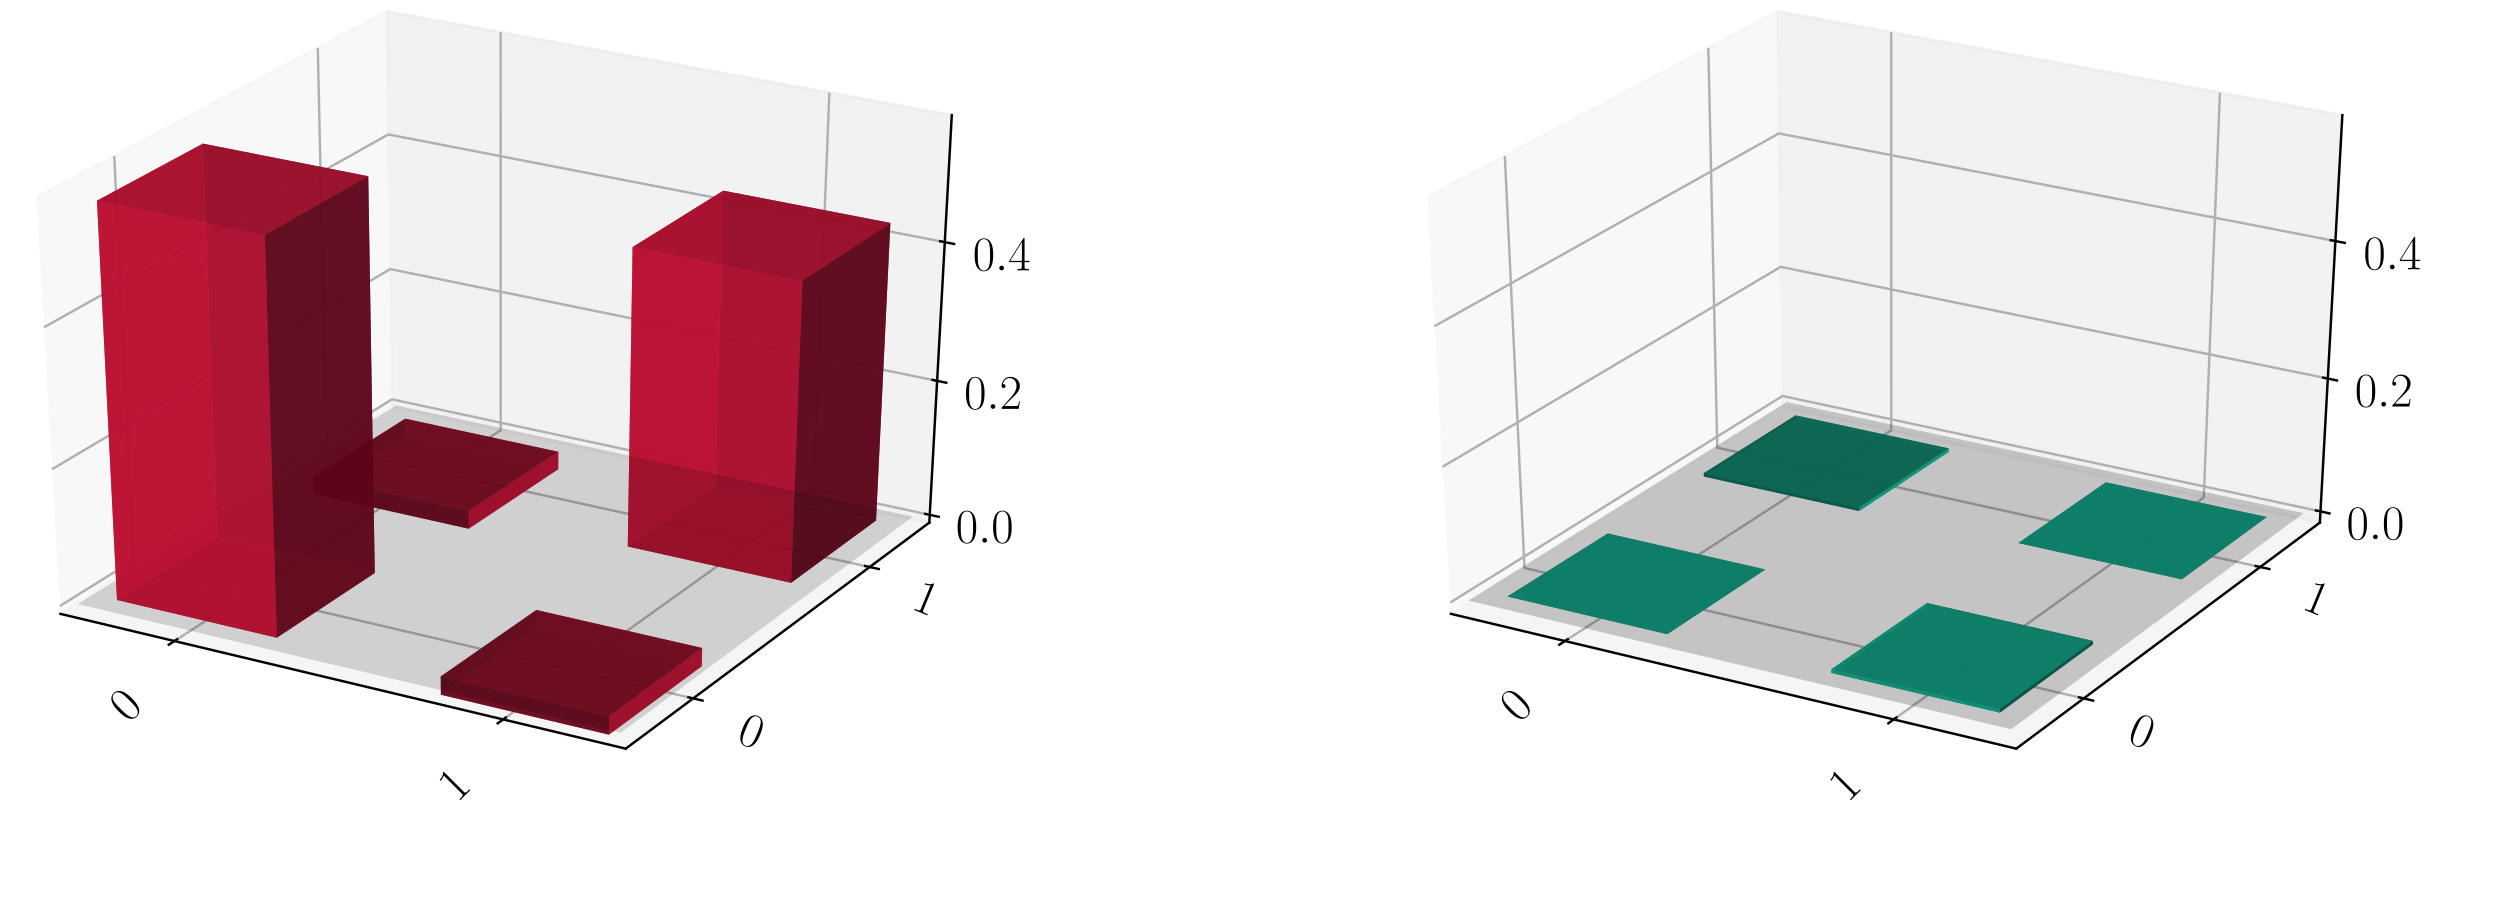 <?xml version="1.0" encoding="utf-8" standalone="no"?>
<!DOCTYPE svg PUBLIC "-//W3C//DTD SVG 1.1//EN"
  "http://www.w3.org/Graphics/SVG/1.1/DTD/svg11.dtd">
<!-- Created with matplotlib (https://matplotlib.org/) -->
<svg height="302.4pt" version="1.1" viewBox="0 0 820.8 302.4" width="820.8pt" xmlns="http://www.w3.org/2000/svg" xmlns:xlink="http://www.w3.org/1999/xlink">
 <defs>
  <style type="text/css">
*{stroke-linecap:butt;stroke-linejoin:round;}
  </style>
 </defs>
 <g id="figure_1">
  <g id="patch_1">
   <path d="M 0 302.4 
L 820.8 302.4 
L 820.8 0 
L 0 0 
z
" style="fill:#ffffff;"/>
  </g>
  <g id="patch_2">
   <path d="M -30.6 262.8 
L 349.855 262.8 
L 349.855 -14.4 
L -30.6 -14.4 
z
" style="fill:#ffffff;"/>
  </g>
  <g id="pane3d_1">
   <g id="patch_3">
    <path d="M 19.835 201.549 
L 128.723 133.585 
L 126.91 3.719 
L 11.951 64.782 
" style="fill:#f2f2f2;opacity:0.5;stroke:#f2f2f2;stroke-linejoin:miter;"/>
   </g>
  </g>
  <g id="pane3d_2">
   <g id="patch_4">
    <path d="M 128.723 133.585 
L 305.112 171.581 
L 312.492 37.799 
L 126.91 3.719 
" style="fill:#e6e6e6;opacity:0.5;stroke:#e6e6e6;stroke-linejoin:miter;"/>
   </g>
  </g>
  <g id="pane3d_3">
   <g id="patch_5">
    <path d="M 19.835 201.549 
L 205.42 245.801 
L 305.112 171.581 
L 128.723 133.585 
" style="fill:#ececec;opacity:0.5;stroke:#ececec;stroke-linejoin:miter;"/>
   </g>
  </g>
  <g id="axis3d_1">
   <g id="line2d_1">
    <path d="M 19.835 201.549 
L 205.42 245.801 
" style="fill:none;stroke:#000000;stroke-linecap:square;stroke-width:0.8;"/>
   </g>
   <g id="Line3DCollection_1">
    <path d="M 57.255 210.471 
L 164.384 141.267 
L 164.365 10.597 
" style="fill:none;stroke:#b0b0b0;stroke-width:0.8;"/>
    <path d="M 165.194 236.209 
L 266.98 163.367 
L 272.304 30.419 
" style="fill:none;stroke:#b0b0b0;stroke-width:0.8;"/>
   </g>
   <g id="xtick_1">
    <g id="line2d_2">
     <path d="M 58.178 209.875 
L 55.405 211.667 
" style="fill:none;stroke:#000000;stroke-linecap:square;stroke-width:0.8;"/>
    </g>
    <g id="text_1">
     <!-- 0 -->
     <defs>
      <path d="M 42 31.844 
C 42 37.969 41.906 48.422 37.703 56.453 
C 34 63.484 28.094 66 22.906 66 
C 18.094 66 12 63.781 8.203 56.562 
C 4.203 49.016 3.797 39.672 3.797 31.844 
C 3.797 26.109 3.906 17.375 7 9.734 
C 11.297 -0.609 19 -2 22.906 -2 
C 27.5 -2 34.5 -0.109 38.594 9.438 
C 41.594 16.375 42 24.5 42 31.844 
z
M 22.906 -0.406 
C 16.5 -0.406 12.703 5.125 11.297 12.75 
C 10.203 18.688 10.203 27.328 10.203 32.953 
C 10.203 40.688 10.203 47.109 11.5 53.234 
C 13.406 61.781 19 64.391 22.906 64.391 
C 27 64.391 32.297 61.672 34.203 53.438 
C 35.5 47.719 35.594 40.984 35.594 32.953 
C 35.594 26.422 35.594 18.375 34.406 12.453 
C 32.297 1.5 26.406 -0.406 22.906 -0.406 
z
" id="CMR17-48"/>
     </defs>
     <g transform="translate(42.153 237.612)rotate(-45)scale(0.16 -0.16)">
      <use transform="scale(0.996)" xlink:href="#CMR17-48"/>
     </g>
    </g>
   </g>
   <g id="xtick_2">
    <g id="line2d_3">
     <path d="M 166.073 235.58 
L 163.433 237.47 
" style="fill:none;stroke:#000000;stroke-linecap:square;stroke-width:0.8;"/>
    </g>
    <g id="text_2">
     <!-- 1 -->
     <defs>
      <path d="M 26.594 63.797 
C 26.594 65.891 26.5 66 25.094 66 
C 21.203 61.359 15.297 59.891 9.703 59.688 
C 9.406 59.688 8.906 59.688 8.797 59.5 
C 8.703 59.297 8.703 59.094 8.703 57 
C 11.797 57 17 57.594 21 59.984 
L 21 7.297 
C 21 3.797 20.797 2.594 12.203 2.594 
L 9.203 2.594 
L 9.203 0 
C 14 0.094 19 0.188 23.797 0.188 
C 28.594 0.188 33.594 0.094 38.406 0 
L 38.406 2.594 
L 35.406 2.594 
C 26.797 2.594 26.594 3.688 26.594 7.297 
z
" id="CMR17-49"/>
     </defs>
     <g transform="translate(150.086 263.768)rotate(-45)scale(0.16 -0.16)">
      <use transform="scale(0.996)" xlink:href="#CMR17-49"/>
     </g>
    </g>
   </g>
  </g>
  <g id="axis3d_2">
   <g id="line2d_4">
    <path d="M 305.112 171.581 
L 205.42 245.801 
" style="fill:none;stroke:#000000;stroke-linecap:square;stroke-width:0.8;"/>
   </g>
   <g id="Line3DCollection_2">
    <path d="M 37.513 51.204 
L 43.974 186.482 
L 227.578 229.304 
" style="fill:none;stroke:#b0b0b0;stroke-width:0.8;"/>
    <path d="M 104.331 15.713 
L 107.269 146.976 
L 285.522 186.165 
" style="fill:none;stroke:#b0b0b0;stroke-width:0.8;"/>
   </g>
   <g id="xtick_3">
    <g id="line2d_5">
     <path d="M 226.042 228.946 
L 230.653 230.022 
" style="fill:none;stroke:#000000;stroke-linecap:square;stroke-width:0.8;"/>
    </g>
    <g id="text_3">
     <!-- 0 -->
     <g transform="translate(241.429 243.361)rotate(-337.5)scale(0.16 -0.16)">
      <use transform="scale(0.996)" xlink:href="#CMR17-48"/>
     </g>
    </g>
   </g>
   <g id="xtick_4">
    <g id="line2d_6">
     <path d="M 284.034 185.838 
L 288.502 186.821 
" style="fill:none;stroke:#000000;stroke-linecap:square;stroke-width:0.8;"/>
    </g>
    <g id="text_4">
     <!-- 1 -->
     <g transform="translate(298.787 199.716)rotate(-337.5)scale(0.16 -0.16)">
      <use transform="scale(0.996)" xlink:href="#CMR17-49"/>
     </g>
    </g>
   </g>
  </g>
  <g id="axis3d_3">
   <g id="line2d_7">
    <path d="M 305.112 171.581 
L 312.492 37.799 
" style="fill:none;stroke:#000000;stroke-linecap:square;stroke-width:0.8;"/>
   </g>
   <g id="Line3DCollection_3">
    <path d="M 305.252 169.037 
L 128.689 131.11 
L 19.685 198.952 
" style="fill:none;stroke:#b0b0b0;stroke-width:0.8;"/>
    <path d="M 307.679 125.045 
L 128.092 88.347 
L 17.096 154.028 
" style="fill:none;stroke:#b0b0b0;stroke-width:0.8;"/>
    <path d="M 310.191 79.507 
L 127.475 44.145 
L 14.412 107.471 
" style="fill:none;stroke:#b0b0b0;stroke-width:0.8;"/>
   </g>
   <g id="xtick_5">
    <g id="line2d_8">
     <path d="M 303.779 168.72 
L 308.201 169.67 
" style="fill:none;stroke:#000000;stroke-linecap:square;stroke-width:0.8;"/>
    </g>
    <g id="text_5">
     <!-- $0.0$ -->
     <defs>
      <path d="M 18.406 4.797 
C 18.406 7.688 16 9.688 13.594 9.688 
C 10.703 9.688 8.703 7.297 8.703 4.891 
C 8.703 2 11.094 0 13.5 0 
C 16.406 0 18.406 2.391 18.406 4.797 
z
" id="CMMI12-58"/>
     </defs>
     <g transform="translate(313.808 178.165)scale(0.16 -0.16)">
      <use transform="scale(0.996)" xlink:href="#CMR17-48"/>
      <use transform="translate(45.69 0)scale(0.996)" xlink:href="#CMMI12-58"/>
      <use transform="translate(72.788 0)scale(0.996)" xlink:href="#CMR17-48"/>
     </g>
    </g>
   </g>
   <g id="xtick_6">
    <g id="line2d_9">
     <path d="M 306.179 124.739 
L 310.681 125.658 
" style="fill:none;stroke:#000000;stroke-linecap:square;stroke-width:0.8;"/>
    </g>
    <g id="text_6">
     <!-- $0.2$ -->
     <defs>
      <path d="M 41.703 15.469 
L 39.906 15.469 
C 38.906 8.391 38.094 7.188 37.703 6.594 
C 37.203 5.797 30 5.797 28.594 5.797 
L 9.406 5.797 
C 13 9.688 20 16.766 28.5 24.938 
C 34.594 30.719 41.703 37.5 41.703 47.391 
C 41.703 59.188 32.297 66 21.797 66 
C 10.797 66 4.094 56.297 4.094 47.297 
C 4.094 43.391 7 42.891 8.203 42.891 
C 9.203 42.891 12.203 43.484 12.203 46.984 
C 12.203 50.094 9.594 51 8.203 51 
C 7.594 51 7 50.891 6.594 50.688 
C 8.5 59.188 14.297 63.391 20.406 63.391 
C 29.094 63.391 34.797 56.5 34.797 47.391 
C 34.797 38.703 29.703 31.219 24 24.734 
L 4.094 2.297 
L 4.094 0 
L 39.297 0 
z
" id="CMR17-50"/>
     </defs>
     <g transform="translate(316.549 134.235)scale(0.16 -0.16)">
      <use transform="scale(0.996)" xlink:href="#CMR17-48"/>
      <use transform="translate(45.69 0)scale(0.996)" xlink:href="#CMMI12-58"/>
      <use transform="translate(72.788 0)scale(0.996)" xlink:href="#CMR17-50"/>
     </g>
    </g>
   </g>
   <g id="xtick_7">
    <g id="line2d_10">
     <path d="M 308.664 79.211 
L 313.248 80.098 
" style="fill:none;stroke:#000000;stroke-linecap:square;stroke-width:0.8;"/>
    </g>
    <g id="text_7">
     <!-- $0.4$ -->
     <defs>
      <path d="M 33.594 64.797 
C 33.594 66.891 33.5 67 31.703 67 
L 2 19.594 
L 2 17 
L 27.797 17 
L 27.797 7.188 
C 27.797 3.594 27.594 2.594 20.594 2.594 
L 18.703 2.594 
L 18.703 0 
C 21.906 0.188 27.297 0.188 30.703 0.188 
C 34.094 0.188 39.5 0.188 42.703 0 
L 42.703 2.594 
L 40.797 2.594 
C 33.797 2.594 33.594 3.594 33.594 7.188 
L 33.594 17 
L 43.797 17 
L 43.797 19.594 
L 33.594 19.594 
z
M 28.094 58.172 
L 28.094 19.594 
L 4 19.594 
z
" id="CMR17-52"/>
     </defs>
     <g transform="translate(319.386 88.764)scale(0.16 -0.16)">
      <use transform="scale(0.996)" xlink:href="#CMR17-48"/>
      <use transform="translate(45.69 0)scale(0.996)" xlink:href="#CMMI12-58"/>
      <use transform="translate(72.788 0)scale(0.996)" xlink:href="#CMR17-52"/>
     </g>
    </g>
   </g>
  </g>
  <g id="axes_1">
   <g id="Poly3DCollection_1">
    <path clip-path="url(#p2cac0d19d3)" d="M 133.052 137.476 
L 133.121 143.139 
L 183.265 154.046 
L 183.306 148.338 
z
" style="fill:#ba0c2f;fill-opacity:0.8;"/>
    <path clip-path="url(#p2cac0d19d3)" d="M 102.864 156.46 
L 103.002 162.202 
L 133.121 143.139 
L 133.052 137.476 
z
" style="fill:#5d0618;fill-opacity:0.8;"/>
    <path clip-path="url(#p2cac0d19d3)" d="M 103.002 162.202 
L 153.858 173.586 
L 183.265 154.046 
L 133.121 143.139 
z
" style="fill:#a30a29;fill-opacity:0.8;"/>
    <path clip-path="url(#p2cac0d19d3)" d="M 102.864 156.46 
L 133.052 137.476 
L 183.306 148.338 
L 153.833 167.797 
z
" style="fill:#74081d;fill-opacity:0.8;"/>
    <path clip-path="url(#p2cac0d19d3)" d="M 153.833 167.797 
L 183.306 148.338 
L 183.265 154.046 
L 153.858 173.586 
z
" style="fill:#ba0c2f;fill-opacity:0.8;"/>
    <path clip-path="url(#p2cac0d19d3)" d="M 102.864 156.46 
L 153.833 167.797 
L 153.858 173.586 
L 103.002 162.202 
z
" style="fill:#5d0618;fill-opacity:0.8;"/>
   </g>
   <g id="Poly3DCollection_2">
    <path clip-path="url(#p2cac0d19d3)" d="M 206.101 179.423 
L 234.813 159.47 
L 287.62 170.884 
L 259.718 191.35 
z
" style="fill:#74081d;fill-opacity:0.8;"/>
    <path clip-path="url(#p2cac0d19d3)" d="M 234.813 159.47 
L 237.467 62.604 
L 292.337 73.186 
L 287.62 170.884 
z
" style="fill:#5d0618;fill-opacity:0.8;"/>
    <path clip-path="url(#p2cac0d19d3)" d="M 206.101 179.423 
L 207.703 81.11 
L 237.467 62.604 
L 234.813 159.47 
z
" style="fill:#ba0c2f;fill-opacity:0.8;"/>
    <path clip-path="url(#p2cac0d19d3)" d="M 259.718 191.35 
L 287.62 170.884 
L 292.337 73.186 
L 263.448 92.186 
z
" style="fill:#5d0618;fill-opacity:0.8;"/>
    <path clip-path="url(#p2cac0d19d3)" d="M 206.101 179.423 
L 259.718 191.35 
L 263.448 92.186 
L 207.703 81.11 
z
" style="fill:#ba0c2f;fill-opacity:0.8;"/>
    <path clip-path="url(#p2cac0d19d3)" d="M 207.703 81.11 
L 263.448 92.186 
L 292.337 73.186 
L 237.467 62.604 
z
" style="fill:#a30a29;fill-opacity:0.8;"/>
   </g>
   <g id="Poly3DCollection_3">
    <path clip-path="url(#p2cac0d19d3)" d="M 176.094 200.277 
L 176.067 206.195 
L 230.384 218.717 
L 230.541 212.751 
z
" style="fill:#ba0c2f;fill-opacity:0.8;"/>
    <path clip-path="url(#p2cac0d19d3)" d="M 144.7 222.094 
L 144.749 228.095 
L 176.067 206.195 
L 176.094 200.277 
z
" style="fill:#5d0618;fill-opacity:0.8;"/>
    <path clip-path="url(#p2cac0d19d3)" d="M 144.749 228.095 
L 199.912 241.205 
L 230.384 218.717 
L 176.067 206.195 
z
" style="fill:#a30a29;fill-opacity:0.8;"/>
    <path clip-path="url(#p2cac0d19d3)" d="M 144.7 222.094 
L 176.094 200.277 
L 230.541 212.751 
L 199.997 235.155 
z
" style="fill:#74081d;fill-opacity:0.8;"/>
    <path clip-path="url(#p2cac0d19d3)" d="M 199.997 235.155 
L 230.541 212.751 
L 230.384 218.717 
L 199.912 241.205 
z
" style="fill:#ba0c2f;fill-opacity:0.8;"/>
    <path clip-path="url(#p2cac0d19d3)" d="M 144.7 222.094 
L 199.997 235.155 
L 199.912 241.205 
L 144.749 228.095 
z
" style="fill:#5d0618;fill-opacity:0.8;"/>
   </g>
   <g id="Poly3DCollection_4">
    <path clip-path="url(#p2cac0d19d3)" d="M 25.58 198.334 
L 203.736 240.61 
L 299.718 169.616 
L 130.053 133.101 
z
" style="fill-opacity:0.15;"/>
   </g>
   <g id="Poly3DCollection_5">
    <path clip-path="url(#p2cac0d19d3)" d="M 38.414 196.99 
L 71.347 176.279 
L 123.047 188.124 
L 90.858 209.377 
z
" style="fill:#74081d;fill-opacity:0.8;"/>
    <path clip-path="url(#p2cac0d19d3)" d="M 71.347 176.279 
L 66.597 47.153 
L 120.897 57.862 
L 123.047 188.124 
z
" style="fill:#5d0618;fill-opacity:0.8;"/>
    <path clip-path="url(#p2cac0d19d3)" d="M 38.414 196.99 
L 31.837 65.887 
L 66.597 47.153 
L 71.347 176.279 
z
" style="fill:#ba0c2f;fill-opacity:0.8;"/>
    <path clip-path="url(#p2cac0d19d3)" d="M 90.858 209.377 
L 123.047 188.124 
L 120.897 57.862 
L 86.958 77.112 
z
" style="fill:#5d0618;fill-opacity:0.8;"/>
    <path clip-path="url(#p2cac0d19d3)" d="M 38.414 196.99 
L 90.858 209.377 
L 86.958 77.112 
L 31.837 65.887 
z
" style="fill:#ba0c2f;fill-opacity:0.8;"/>
    <path clip-path="url(#p2cac0d19d3)" d="M 31.837 65.887 
L 86.958 77.112 
L 120.897 57.862 
L 66.597 47.153 
z
" style="fill:#a30a29;fill-opacity:0.8;"/>
   </g>
  </g>
  <g id="patch_6">
   <path d="M 425.945 262.8 
L 806.4 262.8 
L 806.4 -14.4 
L 425.945 -14.4 
z
" style="fill:#ffffff;"/>
  </g>
  <g id="pane3d_4">
   <g id="patch_7">
    <path d="M 476.381 201.549 
L 585.269 133.585 
L 583.456 3.719 
L 468.496 64.782 
" style="fill:#f2f2f2;opacity:0.5;stroke:#f2f2f2;stroke-linejoin:miter;"/>
   </g>
  </g>
  <g id="pane3d_5">
   <g id="patch_8">
    <path d="M 585.269 133.585 
L 761.657 171.581 
L 769.037 37.799 
L 583.456 3.719 
" style="fill:#e6e6e6;opacity:0.5;stroke:#e6e6e6;stroke-linejoin:miter;"/>
   </g>
  </g>
  <g id="pane3d_6">
   <g id="patch_9">
    <path d="M 476.381 201.549 
L 661.965 245.801 
L 761.657 171.581 
L 585.269 133.585 
" style="fill:#ececec;opacity:0.5;stroke:#ececec;stroke-linejoin:miter;"/>
   </g>
  </g>
  <g id="axis3d_4">
   <g id="line2d_11">
    <path d="M 476.381 201.549 
L 661.965 245.801 
" style="fill:none;stroke:#000000;stroke-linecap:square;stroke-width:0.8;"/>
   </g>
   <g id="Line3DCollection_4">
    <path d="M 513.8 210.471 
L 620.93 141.267 
L 620.91 10.597 
" style="fill:none;stroke:#b0b0b0;stroke-width:0.8;"/>
    <path d="M 621.74 236.209 
L 723.525 163.367 
L 728.849 30.419 
" style="fill:none;stroke:#b0b0b0;stroke-width:0.8;"/>
   </g>
   <g id="xtick_8">
    <g id="line2d_12">
     <path d="M 514.724 209.875 
L 511.95 211.667 
" style="fill:none;stroke:#000000;stroke-linecap:square;stroke-width:0.8;"/>
    </g>
    <g id="text_8">
     <!-- 0 -->
     <g transform="translate(498.698 237.612)rotate(-45)scale(0.16 -0.16)">
      <use transform="scale(0.996)" xlink:href="#CMR17-48"/>
     </g>
    </g>
   </g>
   <g id="xtick_9">
    <g id="line2d_13">
     <path d="M 622.619 235.58 
L 619.978 237.47 
" style="fill:none;stroke:#000000;stroke-linecap:square;stroke-width:0.8;"/>
    </g>
    <g id="text_9">
     <!-- 1 -->
     <g transform="translate(606.632 263.768)rotate(-45)scale(0.16 -0.16)">
      <use transform="scale(0.996)" xlink:href="#CMR17-49"/>
     </g>
    </g>
   </g>
  </g>
  <g id="axis3d_5">
   <g id="line2d_14">
    <path d="M 761.657 171.581 
L 661.965 245.801 
" style="fill:none;stroke:#000000;stroke-linecap:square;stroke-width:0.8;"/>
   </g>
   <g id="Line3DCollection_5">
    <path d="M 494.059 51.204 
L 500.519 186.482 
L 684.123 229.304 
" style="fill:none;stroke:#b0b0b0;stroke-width:0.8;"/>
    <path d="M 560.876 15.713 
L 563.814 146.976 
L 742.068 186.165 
" style="fill:none;stroke:#b0b0b0;stroke-width:0.8;"/>
   </g>
   <g id="xtick_10">
    <g id="line2d_15">
     <path d="M 682.587 228.946 
L 687.198 230.022 
" style="fill:none;stroke:#000000;stroke-linecap:square;stroke-width:0.8;"/>
    </g>
    <g id="text_10">
     <!-- 0 -->
     <g transform="translate(697.975 243.361)rotate(-337.5)scale(0.16 -0.16)">
      <use transform="scale(0.996)" xlink:href="#CMR17-48"/>
     </g>
    </g>
   </g>
   <g id="xtick_11">
    <g id="line2d_16">
     <path d="M 740.579 185.838 
L 745.047 186.821 
" style="fill:none;stroke:#000000;stroke-linecap:square;stroke-width:0.8;"/>
    </g>
    <g id="text_11">
     <!-- 1 -->
     <g transform="translate(755.332 199.716)rotate(-337.5)scale(0.16 -0.16)">
      <use transform="scale(0.996)" xlink:href="#CMR17-49"/>
     </g>
    </g>
   </g>
  </g>
  <g id="axis3d_6">
   <g id="line2d_17">
    <path d="M 761.657 171.581 
L 769.037 37.799 
" style="fill:none;stroke:#000000;stroke-linecap:square;stroke-width:0.8;"/>
   </g>
   <g id="Line3DCollection_6">
    <path d="M 761.86 167.912 
L 585.219 130.016 
L 476.165 197.803 
" style="fill:none;stroke:#b0b0b0;stroke-width:0.8;"/>
    <path d="M 764.266 124.293 
L 584.627 87.616 
L 473.597 153.259 
" style="fill:none;stroke:#b0b0b0;stroke-width:0.8;"/>
    <path d="M 766.756 79.154 
L 584.015 43.803 
L 470.937 107.11 
" style="fill:none;stroke:#b0b0b0;stroke-width:0.8;"/>
   </g>
   <g id="xtick_12">
    <g id="line2d_18">
     <path d="M 760.386 167.595 
L 764.81 168.545 
" style="fill:none;stroke:#000000;stroke-linecap:square;stroke-width:0.8;"/>
    </g>
    <g id="text_12">
     <!-- $0.0$ -->
     <g transform="translate(770.424 177.042)scale(0.16 -0.16)">
      <use transform="scale(0.996)" xlink:href="#CMR17-48"/>
      <use transform="translate(45.69 0)scale(0.996)" xlink:href="#CMMI12-58"/>
      <use transform="translate(72.788 0)scale(0.996)" xlink:href="#CMR17-48"/>
     </g>
    </g>
   </g>
   <g id="xtick_13">
    <g id="line2d_19">
     <path d="M 762.766 123.986 
L 767.269 124.906 
" style="fill:none;stroke:#000000;stroke-linecap:square;stroke-width:0.8;"/>
    </g>
    <g id="text_13">
     <!-- $0.2$ -->
     <g transform="translate(773.141 133.484)scale(0.16 -0.16)">
      <use transform="scale(0.996)" xlink:href="#CMR17-48"/>
      <use transform="translate(45.69 0)scale(0.996)" xlink:href="#CMMI12-58"/>
      <use transform="translate(72.788 0)scale(0.996)" xlink:href="#CMR17-50"/>
     </g>
    </g>
   </g>
   <g id="xtick_14">
    <g id="line2d_20">
     <path d="M 765.229 78.859 
L 769.813 79.745 
" style="fill:none;stroke:#000000;stroke-linecap:square;stroke-width:0.8;"/>
    </g>
    <g id="text_14">
     <!-- $0.4$ -->
     <g transform="translate(775.953 88.412)scale(0.16 -0.16)">
      <use transform="scale(0.996)" xlink:href="#CMR17-48"/>
      <use transform="translate(45.69 0)scale(0.996)" xlink:href="#CMMI12-58"/>
      <use transform="translate(72.788 0)scale(0.996)" xlink:href="#CMR17-52"/>
     </g>
    </g>
   </g>
  </g>
  <g id="axes_2">
   <g id="Poly3DCollection_6">
    <path clip-path="url(#p02dd1e2ad9)" d="M 589.584 136.377 
L 589.597 137.476 
L 639.851 148.338 
L 639.859 147.229 
z
" style="fill:#0cba97;fill-opacity:0.8;"/>
    <path clip-path="url(#p02dd1e2ad9)" d="M 559.382 155.345 
L 559.409 156.46 
L 589.597 137.476 
L 589.584 136.377 
z
" style="fill:#065d4c;fill-opacity:0.8;"/>
    <path clip-path="url(#p02dd1e2ad9)" d="M 559.409 156.46 
L 610.378 167.797 
L 639.851 148.338 
L 589.597 137.476 
z
" style="fill:#0aa384;fill-opacity:0.8;"/>
    <path clip-path="url(#p02dd1e2ad9)" d="M 559.382 155.345 
L 589.584 136.377 
L 639.859 147.229 
L 610.374 166.673 
z
" style="fill:#08745e;fill-opacity:0.8;"/>
    <path clip-path="url(#p02dd1e2ad9)" d="M 610.374 166.673 
L 639.859 147.229 
L 639.851 148.338 
L 610.378 167.797 
z
" style="fill:#0cba97;fill-opacity:0.8;"/>
    <path clip-path="url(#p02dd1e2ad9)" d="M 559.382 155.345 
L 610.374 166.673 
L 610.378 167.797 
L 559.409 156.46 
z
" style="fill:#065d4c;fill-opacity:0.8;"/>
   </g>
   <g id="Poly3DCollection_7">
    <path clip-path="url(#p02dd1e2ad9)" d="M 691.389 158.353 
L 691.389 158.353 
L 744.22 169.757 
L 744.22 169.757 
z
" style="fill:#065d4c;fill-opacity:0.8;"/>
    <path clip-path="url(#p02dd1e2ad9)" d="M 662.665 178.29 
L 662.665 178.29 
L 691.389 158.353 
L 691.389 158.353 
z
" style="fill:#065d4c;fill-opacity:0.8;"/>
    <path clip-path="url(#p02dd1e2ad9)" d="M 662.665 178.29 
L 691.389 158.353 
L 744.22 169.757 
L 716.307 190.207 
z
" style="fill:#08745e;fill-opacity:0.8;"/>
    <path clip-path="url(#p02dd1e2ad9)" d="M 662.665 178.29 
L 716.307 190.207 
L 744.22 169.757 
L 691.389 158.353 
z
" style="fill:#0aa384;fill-opacity:0.8;"/>
    <path clip-path="url(#p02dd1e2ad9)" d="M 716.307 190.207 
L 744.22 169.757 
L 744.22 169.757 
L 716.307 190.207 
z
" style="fill:#065d4c;fill-opacity:0.8;"/>
    <path clip-path="url(#p02dd1e2ad9)" d="M 662.665 178.29 
L 716.307 190.207 
L 716.307 190.207 
L 662.665 178.29 
z
" style="fill:#065d4c;fill-opacity:0.8;"/>
   </g>
   <g id="Poly3DCollection_8">
    <path clip-path="url(#p02dd1e2ad9)" d="M 527.851 175.149 
L 527.851 175.149 
L 579.574 186.984 
L 579.574 186.984 
z
" style="fill:#065d4c;fill-opacity:0.8;"/>
    <path clip-path="url(#p02dd1e2ad9)" d="M 494.902 195.843 
L 494.902 195.843 
L 527.851 175.149 
L 527.851 175.149 
z
" style="fill:#065d4c;fill-opacity:0.8;"/>
    <path clip-path="url(#p02dd1e2ad9)" d="M 494.902 195.843 
L 527.851 175.149 
L 579.574 186.984 
L 547.369 208.221 
z
" style="fill:#08745e;fill-opacity:0.8;"/>
    <path clip-path="url(#p02dd1e2ad9)" d="M 494.902 195.843 
L 547.369 208.221 
L 579.574 186.984 
L 527.851 175.149 
z
" style="fill:#0aa384;fill-opacity:0.8;"/>
    <path clip-path="url(#p02dd1e2ad9)" d="M 547.369 208.221 
L 579.574 186.984 
L 579.574 186.984 
L 547.369 208.221 
z
" style="fill:#065d4c;fill-opacity:0.8;"/>
    <path clip-path="url(#p02dd1e2ad9)" d="M 494.902 195.843 
L 547.369 208.221 
L 547.369 208.221 
L 494.902 195.843 
z
" style="fill:#065d4c;fill-opacity:0.8;"/>
   </g>
   <g id="Poly3DCollection_9">
    <path clip-path="url(#p02dd1e2ad9)" d="M 632.644 199.128 
L 632.649 197.978 
L 687.147 210.433 
L 687.117 211.593 
z
" style="fill:#065d4c;fill-opacity:0.8;"/>
    <path clip-path="url(#p02dd1e2ad9)" d="M 601.236 220.928 
L 601.227 219.762 
L 632.649 197.978 
L 632.644 199.128 
z
" style="fill:#0cba97;fill-opacity:0.8;"/>
    <path clip-path="url(#p02dd1e2ad9)" d="M 601.236 220.928 
L 632.644 199.128 
L 687.117 211.593 
L 656.56 233.98 
z
" style="fill:#08745e;fill-opacity:0.8;"/>
    <path clip-path="url(#p02dd1e2ad9)" d="M 601.227 219.762 
L 656.576 232.803 
L 687.147 210.433 
L 632.649 197.978 
z
" style="fill:#0aa384;fill-opacity:0.8;"/>
    <path clip-path="url(#p02dd1e2ad9)" d="M 656.56 233.98 
L 687.117 211.593 
L 687.147 210.433 
L 656.576 232.803 
z
" style="fill:#065d4c;fill-opacity:0.8;"/>
    <path clip-path="url(#p02dd1e2ad9)" d="M 601.236 220.928 
L 656.56 233.98 
L 656.576 232.803 
L 601.227 219.762 
z
" style="fill:#0cba97;fill-opacity:0.8;"/>
   </g>
   <g id="Poly3DCollection_10">
    <path clip-path="url(#p02dd1e2ad9)" d="M 482.062 197.186 
L 660.3 239.431 
L 756.323 168.491 
L 586.584 132.005 
z
" style="fill-opacity:0.2;"/>
   </g>
  </g>
 </g>
 <defs>
  <clipPath id="p2cac0d19d3">
   <rect height="277.2" width="380.455" x="-30.6" y="-14.4"/>
  </clipPath>
  <clipPath id="p02dd1e2ad9">
   <rect height="277.2" width="380.455" x="425.945" y="-14.4"/>
  </clipPath>
 </defs>
</svg>
